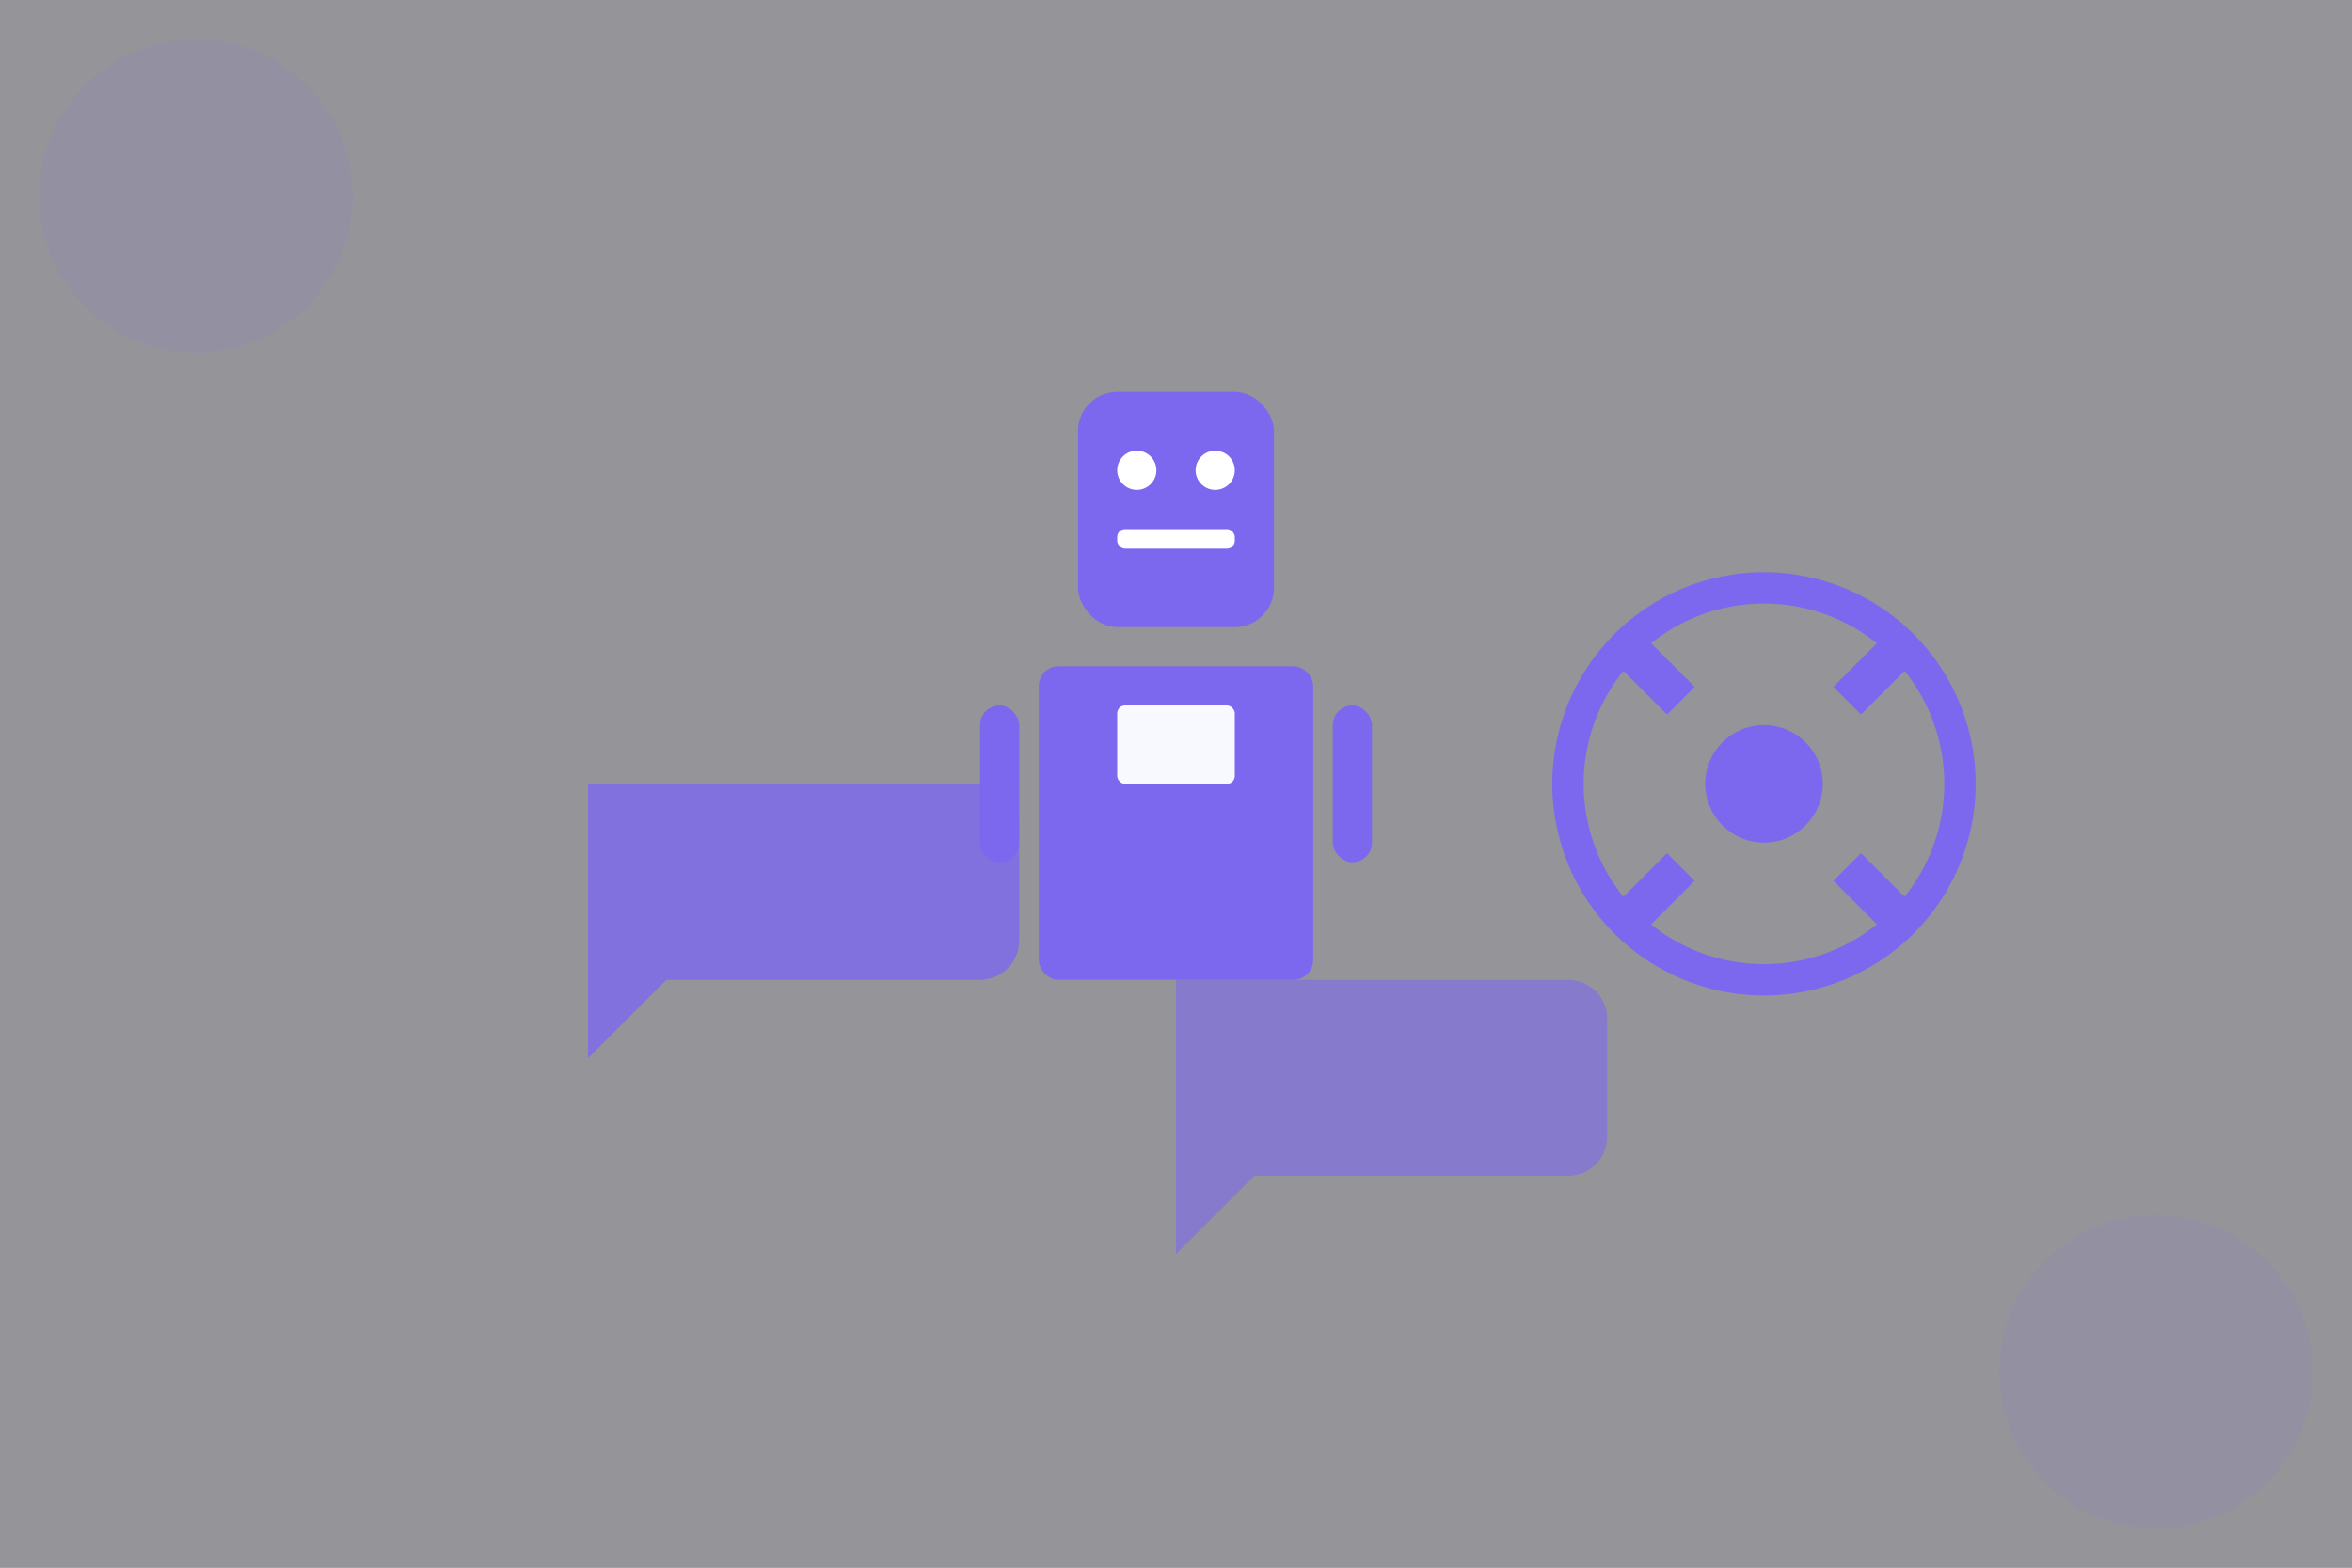 <?xml version="1.0" encoding="UTF-8"?>
<svg width="600" height="400" viewBox="0 0 600 400" xmlns="http://www.w3.org/2000/svg">
  <rect x="0" y="0" width="600" height="400" fill="#333333" stroke="none"/>
  <!-- Background Elements -->
  <rect x="0" y="0" width="600" height="400" fill="#f8f9ff" opacity="0.5"/>
  <circle cx="50" cy="50" r="40" fill="#7B68EE" opacity="0.1"/>
  <circle cx="550" cy="350" r="40" fill="#7B68EE" opacity="0.1"/>
  
  <!-- Robot Character -->
  <g transform="translate(250, 100)">
    <!-- Robot Head -->
    <rect x="25" y="0" width="50" height="60" rx="10" fill="#7B68EE"/>
    <circle cx="40" cy="20" r="5" fill="white"/>
    <circle cx="60" cy="20" r="5" fill="white"/>
    <rect x="35" y="35" width="30" height="5" rx="2" fill="white"/>
    
    <!-- Robot Body -->
    <rect x="15" y="70" width="70" height="80" rx="5" fill="#7B68EE"/>
    <rect x="35" y="80" width="30" height="20" rx="2" fill="#f8f9ff"/>
    
    <!-- Robot Arms -->
    <rect x="0" y="80" width="10" height="40" rx="5" fill="#7B68EE"/>
    <rect x="90" y="80" width="10" height="40" rx="5" fill="#7B68EE"/>
  </g>
  
  <!-- Chat Bubbles -->
  <g transform="translate(150, 200)">
    <!-- Left Bubble -->
    <path d="M0 0 h100 a10 10 0 0 1 10 10 v30 a10 10 0 0 1 -10 10 h-80 l-20 20 v-70 z" fill="#7B68EE" opacity="0.8"/>
    <!-- Right Bubble -->
    <path d="M150 50 h100 a10 10 0 0 1 10 10 v30 a10 10 0 0 1 -10 10 h-80 l-20 20 v-70 z" fill="#7B68EE" opacity="0.6"/>
  </g>
  
  <!-- Automation Gears -->
  <g transform="translate(400, 150)">
    <path d="M50 0 A50 50 0 1 1 49.99 0" fill="none" stroke="#7B68EE" stroke-width="8"/>
    <circle cx="50" cy="50" r="15" fill="#7B68EE"/>
    <g transform="rotate(45 50 50)">
      <rect x="45" y="0" width="10" height="20" fill="#7B68EE"/>
      <rect x="45" y="80" width="10" height="20" fill="#7B68EE"/>
      <rect x="0" y="45" width="20" height="10" fill="#7B68EE"/>
      <rect x="80" y="45" width="20" height="10" fill="#7B68EE"/>
    </g>
  </g>
</svg> 